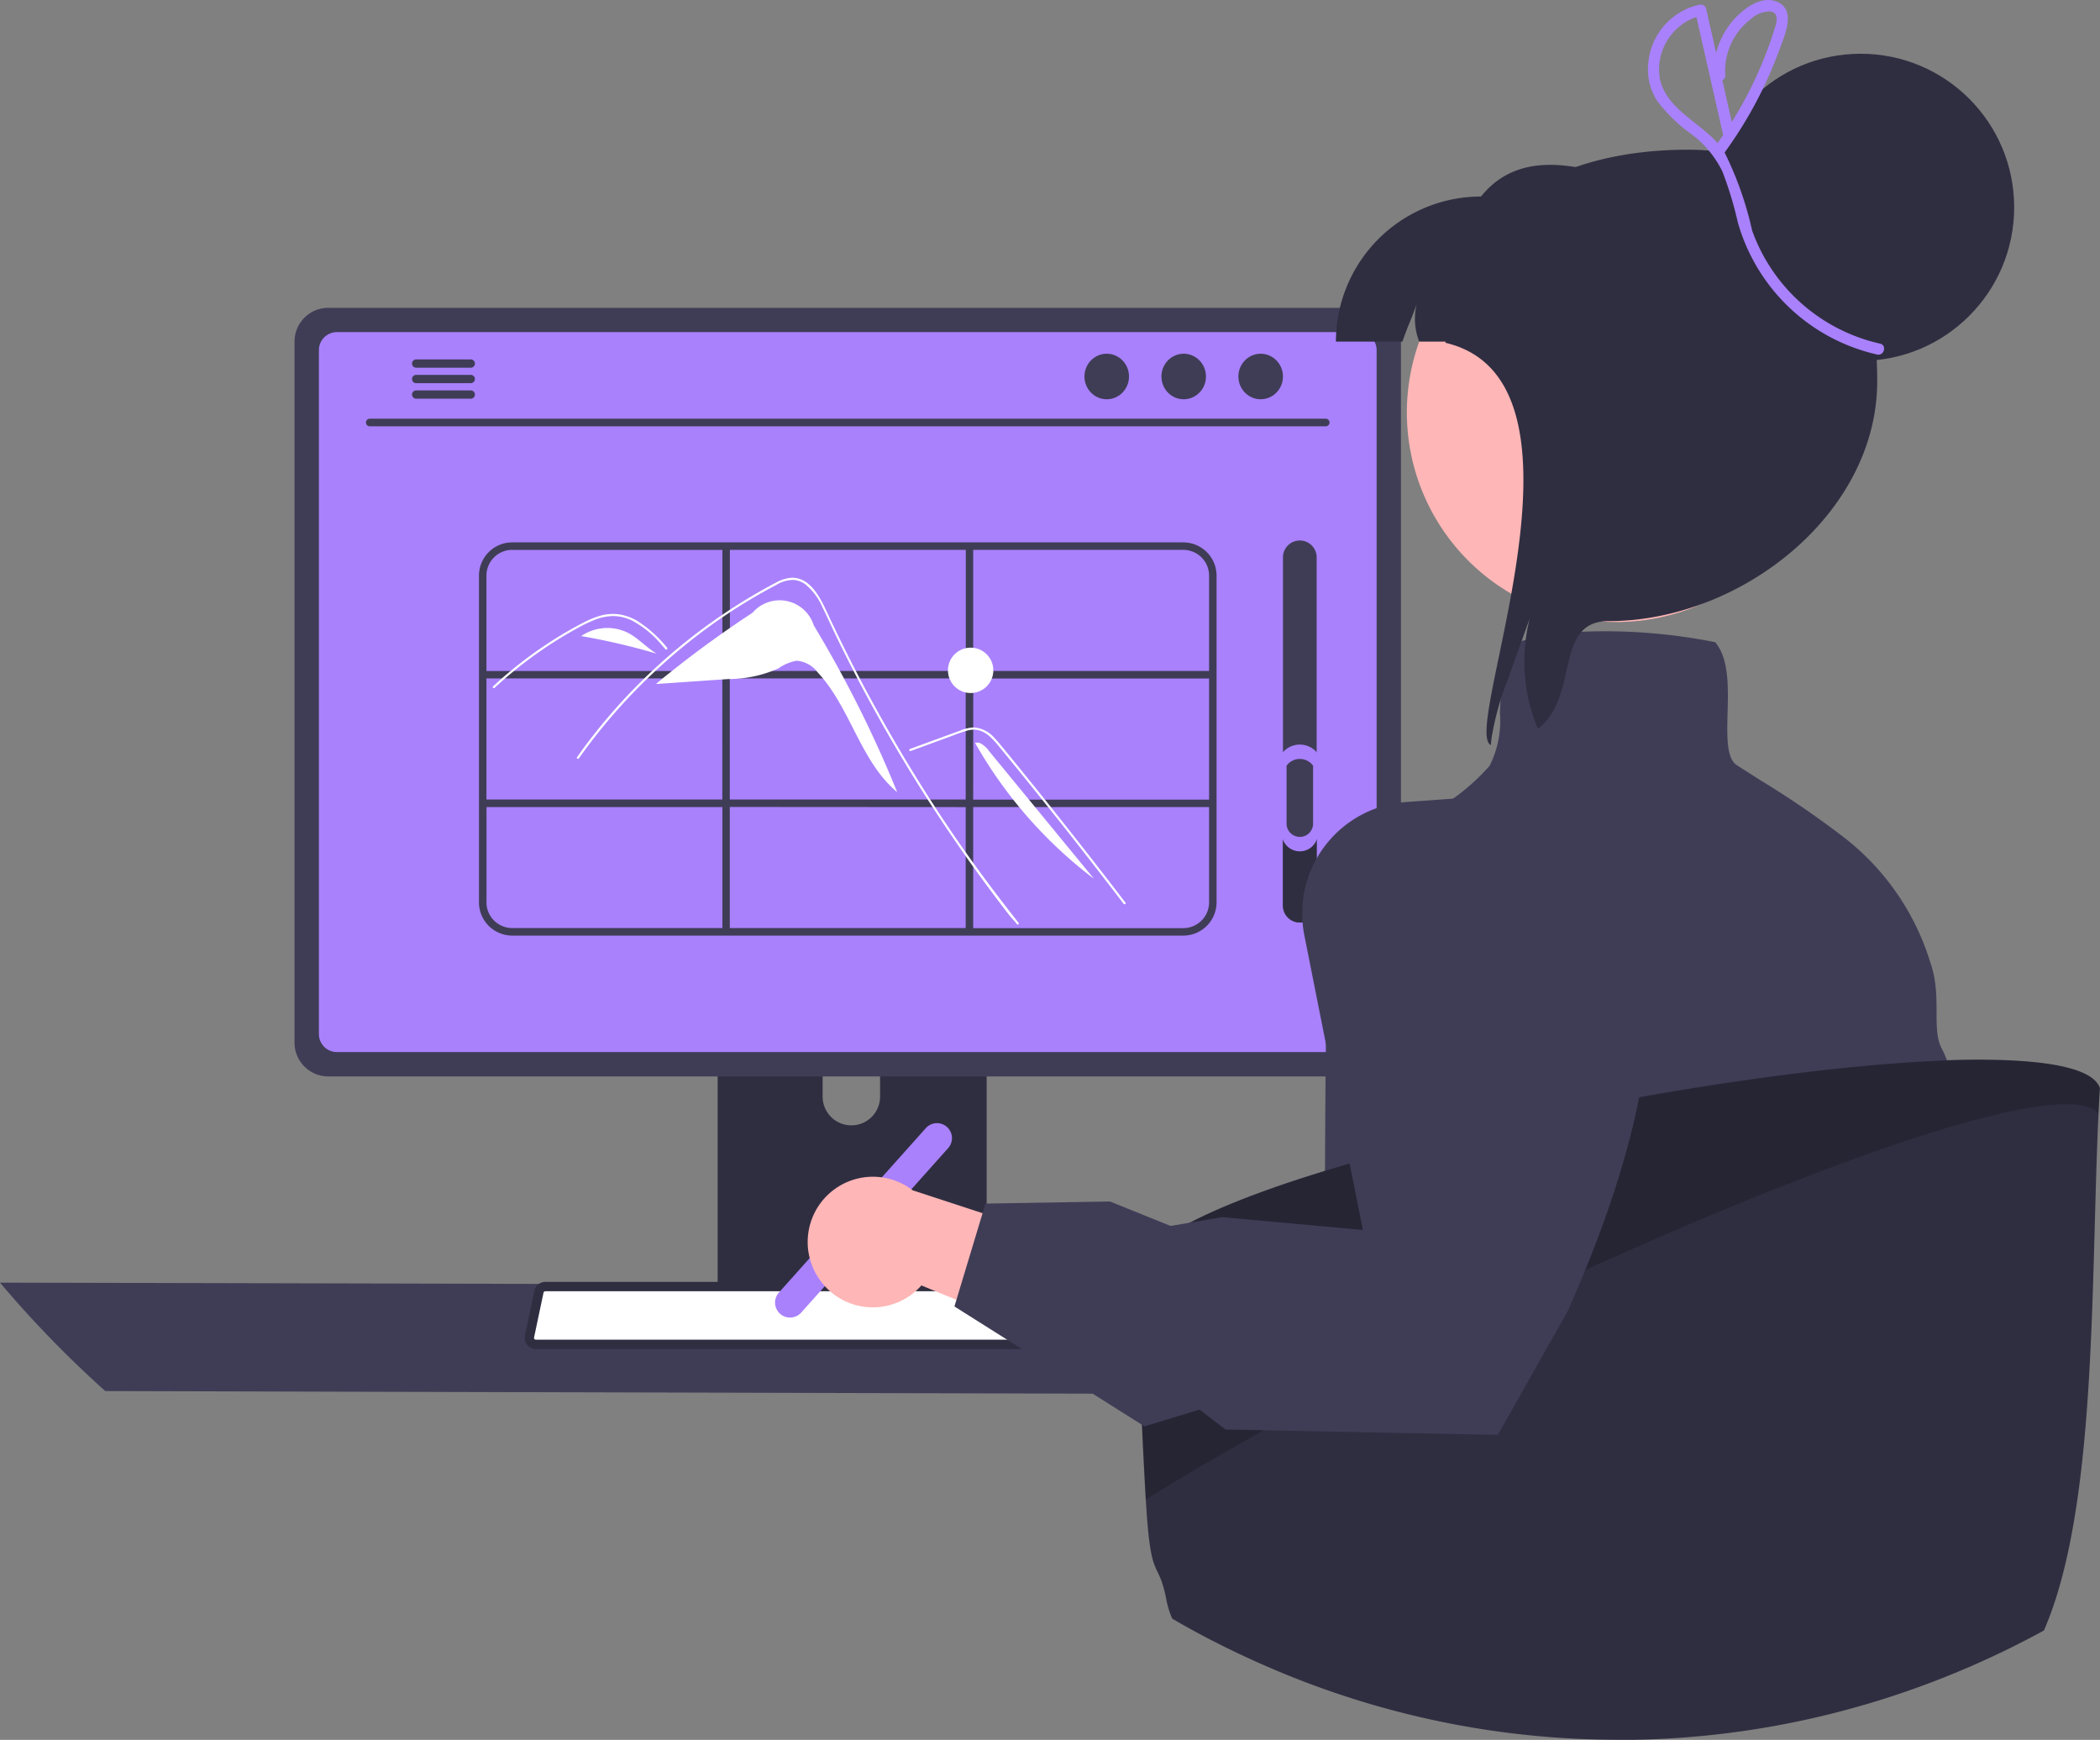 <svg xmlns="http://www.w3.org/2000/svg" width="110.853" height="91.824" viewBox="0 0 110.853 91.824">
  <rect x="0" y="0" width="110.853" height="91.824" fill="#808080" stroke="none"/>
  <g id="グループ_819" data-name="グループ 819" transform="translate(-418.367 -3951.231)">
    <path id="パス_1094" data-name="パス 1094" d="M328.114,649.216a57.122,57.122,0,0,0,5.558,5.722l75.023.2a57.118,57.118,0,0,0,5.558-5.722Z" transform="translate(90.253 3369.708)" fill="#3f3d56"/>
    <path id="パス_1095" data-name="パス 1095" d="M519.8,549.63V569.9H534V549.63a.681.681,0,0,0-.48-.652.627.627,0,0,0-.2-.032H520.49a.685.685,0,0,0-.686.684Zm5.542,6.965a1.516,1.516,0,1,1,3.032,0v2.352a1.516,1.516,0,1,1-3.032,0Z" transform="translate(-63.55 3450.16)" fill="#2f2e41"/>
    <path id="パス_1096" data-name="パス 1096" d="M519.584,651.686v1.955a.385.385,0,0,0,.381.383H533.49a.383.383,0,0,0,.381-.383v-1.955Z" transform="translate(-63.373 3367.726)" fill="#3f3d56"/>
    <path id="パス_1097" data-name="パス 1097" d="M406.774,390.673v37.011a1.78,1.78,0,0,0,1.779,1.779H463.4a1.78,1.78,0,0,0,1.779-1.779V390.673A1.781,1.781,0,0,0,463.4,388.9H408.553A1.781,1.781,0,0,0,406.774,390.673Z" transform="translate(27.14 3578.577)" fill="#3f3d56"/>
    <path id="パス_1098" data-name="パス 1098" d="M413.284,396.349v36.094a.952.952,0,0,0,.951.951h53.932a.952.952,0,0,0,.951-.951V396.349a.953.953,0,0,0-.951-.953H414.235A.953.953,0,0,0,413.284,396.349Z" transform="translate(21.917 3573.362)" fill="#a981fc"/>
    <path id="パス_1099" data-name="パス 1099" d="M468.385,652.342a.583.583,0,0,0,.459.219H500.93a.59.59,0,0,0,.577-.711l-.5-2.366a.591.591,0,0,0-.368-.429.572.572,0,0,0-.209-.04H469.34a.572.572,0,0,0-.21.04.591.591,0,0,0-.368.429l-.5,2.366A.59.59,0,0,0,468.385,652.342Z" transform="translate(-22.187 3369.869)" fill="#2f2e41"/>
    <path id="パス_1100" data-name="パス 1100" d="M471.345,651.516a.078.078,0,0,0-.029.005.1.1,0,0,0-.065.07l-.5,2.367a.094.094,0,0,0,.02.078l0,0a.089.089,0,0,0,.073.035h32.086a.093.093,0,0,0,.073-.035.091.091,0,0,0,.021-.079l-.5-2.369a.1.1,0,0,0-.06-.069.086.086,0,0,0-.034-.007Z" transform="translate(-24.193 3367.863)" fill="#fff"/>
    <path id="パス_1101" data-name="パス 1101" d="M426.052,418.922h50.464a.2.2,0,1,0,0-.4H426.052a.2.2,0,1,0,0,.4Z" transform="translate(11.833 3554.807)" fill="#3f3d56"/>
    <ellipse id="楕円形_24" data-name="楕円形 24" cx="1.176" cy="1.202" rx="1.176" ry="1.202" transform="translate(483.738 3969.899)" fill="#3f3d56"/>
    <ellipse id="楕円形_25" data-name="楕円形 25" cx="1.176" cy="1.202" rx="1.176" ry="1.202" transform="translate(479.675 3969.899)" fill="#3f3d56"/>
    <ellipse id="楕円形_26" data-name="楕円形 26" cx="1.176" cy="1.202" rx="1.176" ry="1.202" transform="translate(475.612 3969.899)" fill="#3f3d56"/>
    <path id="パス_1102" data-name="パス 1102" d="M438.156,402.9a.216.216,0,0,0,.215.217h2.886a.218.218,0,0,0,0-.437h-2.886A.218.218,0,0,0,438.156,402.9Z" transform="translate(1.961 3567.52)" fill="#3f3d56"/>
    <path id="パス_1103" data-name="パス 1103" d="M438.156,407.045a.216.216,0,0,0,.215.217h2.886a.218.218,0,1,0,0-.437h-2.886A.218.218,0,0,0,438.156,407.045Z" transform="translate(1.961 3564.191)" fill="#3f3d56"/>
    <path id="パス_1104" data-name="パス 1104" d="M438.156,411.193a.218.218,0,0,0,.215.219h2.886a.218.218,0,0,0,0-.437h-2.886a.216.216,0,0,0-.215.217Z" transform="translate(1.961 3560.861)" fill="#3f3d56"/>
    <path id="パス_1105" data-name="パス 1105" d="M493.21,451.546H457.784a1.757,1.757,0,0,0-1.755,1.755v17.242a1.757,1.757,0,0,0,1.755,1.755H493.21a1.757,1.757,0,0,0,1.755-1.755V453.3A1.757,1.757,0,0,0,493.21,451.546Zm1.36,1.755v5.03H482.118v-6.39H493.21a1.362,1.362,0,0,1,1.36,1.36Zm-25.3,11.816v-6.391h12.452v6.391Zm12.452.4V471.9H469.271v-6.391Zm-12.847-.4H456.424v-6.391h12.452Zm.4-6.786v-6.391h12.452v6.391Zm12.847.4H494.57v6.391H482.118Zm-24.334-6.786h11.092v6.391H456.424V453.3a1.362,1.362,0,0,1,1.36-1.36Zm-1.36,18.6v-5.03h12.452V471.9H457.784A1.362,1.362,0,0,1,456.424,470.543Zm36.786,1.36H482.118v-6.391H494.57v5.03a1.362,1.362,0,0,1-1.36,1.36Z" transform="translate(-12.379 3528.31)" fill="#3f3d56"/>
    <path id="パス_1106" data-name="パス 1106" d="M511.7,468.428a1.886,1.886,0,0,0-3.229-.665,57.074,57.074,0,0,0-5.078,3.742l0,.02,3.79-.261a6.527,6.527,0,0,0,2.663-.566,2.348,2.348,0,0,1,.951-.4,1.529,1.529,0,0,1,1.1.6c1.746,1.86,2.252,4.7,4.211,6.338A62.188,62.188,0,0,0,511.7,468.428Z" transform="translate(-50.379 3515.805)" fill="#fff"/>
    <path id="パス_1107" data-name="パス 1107" d="M505.407,479.276c-.193-.244-.272-.3-.463-.547q-2.327-3.009-4.374-6.222-1.391-2.182-2.643-4.448-.6-1.077-1.16-2.171-.437-.848-.855-1.707c-.08-.163-.157-.328-.234-.492-.182-.387-.36-.776-.551-1.158a3.185,3.185,0,0,0-.883-1.184,1.205,1.205,0,0,0-.628-.242,1.751,1.751,0,0,0-.909.26,29.261,29.261,0,0,0-5.754,3.968,29.955,29.955,0,0,0-4.675,5.189c-.041.059-.139,0-.1-.057q.246-.348.5-.689a30.119,30.119,0,0,1,7.69-7.173q.748-.485,1.524-.924c.261-.148.523-.293.789-.43a1.923,1.923,0,0,1,.837-.259c1.015-.016,1.541,1.134,1.9,1.908q.17.365.345.728.659,1.378,1.369,2.731.438.835.9,1.661,1.423,2.571,3.024,5.038c1.414,2.178,2.818,4.1,4.429,6.14C505.531,479.252,505.451,479.333,505.407,479.276Z" transform="translate(-33.354 3520.732)" fill="#fff"/>
    <path id="パス_1108" data-name="パス 1108" d="M468.838,472.538l-.177-.2a5.216,5.216,0,0,0-1.614-1.327,2.341,2.341,0,0,0-.981-.227,2.8,2.8,0,0,0-1.018.222c-.153.061-.3.131-.451.2-.169.085-.334.176-.5.267q-.464.257-.917.537-.9.556-1.744,1.2-.437.333-.857.687-.39.329-.764.676c-.053.049-.133-.03-.08-.08l.2-.182q.282-.255.573-.5.53-.448,1.088-.861.868-.643,1.795-1.2.463-.277.939-.531c.1-.051.193-.1.291-.148a4.641,4.641,0,0,1,.691-.281,2.46,2.46,0,0,1,1.044-.1,2.72,2.72,0,0,1,.964.333,6.511,6.511,0,0,1,1.6,1.431C468.966,472.512,468.886,472.592,468.838,472.538Z" transform="translate(-15.34 3512.96)" fill="#fff"/>
    <path id="パス_1109" data-name="パス 1109" d="M571.027,502.2l1.513-.553.751-.275a7.684,7.684,0,0,1,.742-.255,1.17,1.17,0,0,1,.671.009,1.548,1.548,0,0,1,.523.325,4.251,4.251,0,0,1,.429.459c.164.2.325.4.486.593q1,1.225,1.991,2.461t1.964,2.482q.978,1.249,1.942,2.509l.236.309c.043.057.141,0,.1-.057q-.972-1.273-1.957-2.535t-1.989-2.52q-1-1.254-2.016-2.5l-.506-.619c-.143-.174-.284-.35-.44-.511a1.586,1.586,0,0,0-1.075-.567,2.075,2.075,0,0,0-.731.161l-.758.277-1.523.557-.381.139c-.068.025-.038.134.03.109Z" transform="translate(-104.594 3488.668)" fill="#fff"/>
    <path id="パス_1110" data-name="パス 1110" d="M485.807,474.659a2.442,2.442,0,0,0-2.46.176,35.072,35.072,0,0,1,3.991.932C486.794,475.447,486.368,474.947,485.807,474.659Z" transform="translate(-34.299 3509.966)" fill="#fff"/>
    <path id="パス_1111" data-name="パス 1111" d="M482.708,476.563l-.148.12c.05-.042.1-.082.156-.119Z" transform="translate(-33.667 3508.237)" fill="#fff"/>
    <path id="パス_1112" data-name="パス 1112" d="M589.259,505.465a1.259,1.259,0,0,0-.533-.445l-.208.008a23.588,23.588,0,0,0,6.283,7.182Z" transform="translate(-118.683 3485.404)" fill="#fff"/>
    <circle id="楕円形_27" data-name="楕円形 27" cx="1.198" cy="1.198" r="1.198" transform="translate(468.406 3985.411)" fill="#fff"/>
    <path id="パス_1113" data-name="パス 1113" d="M671.657,471.206a.891.891,0,0,0,.889-.889V451.935a.889.889,0,1,0-1.779,0v18.381A.891.891,0,0,0,671.657,471.206Z" transform="translate(-184.676 3528.711)" fill="#3f3d56"/>
    <path id="パス_1114" data-name="パス 1114" d="M671.657,531.784a.891.891,0,0,0,.889-.889V527a1.1,1.1,0,0,0-1.779,0v3.9A.891.891,0,0,0,671.657,531.784Z" transform="translate(-184.676 3468.133)" fill="#2f2e41"/>
    <path id="パス_1115" data-name="パス 1115" d="M671.385,511.179a.958.958,0,0,0,.956-.957v-4.192a1.186,1.186,0,0,0-1.913,0v4.192A.958.958,0,0,0,671.385,511.179Z" transform="translate(-184.404 3484.982)" fill="#a981fc"/>
    <path id="パス_1116" data-name="パス 1116" d="M672.436,513.511a.7.7,0,0,0,.7-.7v-3.057a.865.865,0,0,0-1.4,0v3.057A.7.7,0,0,0,672.436,513.511Z" transform="translate(-185.455 3481.888)" fill="#3f3d56"/>
    <path id="パス_1117" data-name="パス 1117" d="M535.376,616.625a.791.791,0,0,1-.063-1.116l7.771-8.695a.791.791,0,0,1,1.179,1.054l-7.771,8.695A.791.791,0,0,1,535.376,616.625Z" transform="translate(-75.832 3403.941)" fill="#a981fc"/>
    <path id="パス_1118" data-name="パス 1118" d="M789.333,570.174c0,1.441-.34,2.544-.3,3.425a56.777,56.777,0,0,1-7.175,2.573c-.277.079-.553.154-.832.229-1.508-4.617-3.018-8.845-3.613-9.293-1.362-1.022-2.044,3.206-2.044,2.184s.682-1.022-1.02-2.384-.682-7.491-.682-7.491l-2.384-6.129,2.666-9.776,3.463-12.7h3.406s.1.073.269.21c.852.7,3.421,3.02,3.137,5.58a42.909,42.909,0,0,0,.435,5.933c1,8.916,3.311,18.608,3.311,21.166C787.971,567.109,789.333,568.131,789.333,570.174Z" transform="translate(-265.327 3464.708)" fill="#e6e6e6"/>
    <path id="パス_1119" data-name="パス 1119" d="M683.16,497.951c0-.01-.006-.018-.01-.026a5.268,5.268,0,0,0-.267-.6c-.575-1.081.034-2.741-.615-4.576a13.259,13.259,0,0,0-4.2-6.3c-.055-.047-.111-.093-.168-.14l0,0a48.994,48.994,0,0,0-4.625-3.178c-.389-.249-.8-.508-1.22-.781-.545-.35-.516-1.516-.484-2.749.036-1.37.073-2.789-.6-3.674l-.043-.057-.069-.018a29.734,29.734,0,0,0-7-.54h0a13.769,13.769,0,0,0-2.951.433c-.071.02-.142.04-.211.063-.053.014-.107.032-.16.049l-.043.016-.034.032a4.751,4.751,0,0,0-.872,3.032v0q-.021.332-.036.664a5.258,5.258,0,0,1-.542,2.783,11.421,11.421,0,0,1-3.453,2.656,8.7,8.7,0,0,1-3.68.976l-.188-.006-.018.186c-1.356,2.583-1.3,9.248-1.346,16.385q0,.6-.008,1.2c-.024,3.324-.087,6.706-.336,9.787-.109,1.324-.249,2.591-.437,3.775-.913,5.765-5.05.978-7.028,4.815a4.845,4.845,0,0,0,.326,1.1c.227.134.461.265.692.4q1.539.857,3.135,1.6c.059.028.119.055.178.081a46.785,46.785,0,0,0,6.02,2.3c.4.123.8.239,1.208.35a46.17,46.17,0,0,0,10.991,1.646.332.332,0,0,1,.045,0,57.039,57.039,0,0,0,13.013-1.876l.178-.047c.279-.075.555-.15.832-.229a56.765,56.765,0,0,0,7.175-2.573,1.832,1.832,0,0,0,.026.259.6.6,0,0,0,.012.083c0-.032.008-.063.01-.095.012-.093.022-.188.032-.283A61.478,61.478,0,0,0,683.16,497.951Z" transform="translate(-162.01 3509.26)" fill="#3f3d56"/>
    <path id="パス_1120" data-name="パス 1120" d="M705.211,377.216a11.065,11.065,0,1,0-.562-9.426c-.051.127-.1.253-.142.385A11.05,11.05,0,0,0,705.211,377.216Z" transform="translate(-211.224 3601.087)" fill="#ffb6b6"/>
    <path id="パス_1121" data-name="パス 1121" d="M688.417,360.072c.476-1.332.268-.638.75-1.965a3.312,3.312,0,0,0,.137,1.965h13.175v-7.659c-3.86-1.53-7.633-2.831-9.913,0a7.659,7.659,0,0,0-7.659,7.658Z" transform="translate(-196.021 3609.189)" fill="#2f2e41"/>
    <path id="パス_1122" data-name="パス 1122" d="M716.549,378.108c.01-.142.025-.289.046-.431a14.92,14.92,0,0,1,.856-3.039c.38-1.069.765-2.143,1.15-3.211a9.2,9.2,0,0,0,.431,5.835c2.224-1.732.821-5.693,3.728-5.693,6.99,0,14.183-5.668,14.183-12.663s-3-12.217-9.989-12.217-12.668,3.2-12.8,10.191C722.76,358.905,714.923,377.4,716.549,378.108Z" transform="translate(-219.483 3612.443)" fill="#2f2e41"/>
    <circle id="楕円形_28" data-name="楕円形 28" cx="8.104" cy="8.104" r="8.104" transform="translate(508.482 3954.068)" fill="#2f2e41"/>
    <path id="パス_1123" data-name="パス 1123" d="M682.6,591.244q-.042.625-.073,1.332c-.419,8.872-.057,20.816-2.882,27.3q-.949.519-1.917.992-.039.018-.071.036c-.174.085-.348.168-.522.247a.058.058,0,0,1-.022.012,47.2,47.2,0,0,1-5.892,2.314c-.247.079-.5.154-.745.229l-.16.047a46.234,46.234,0,0,1-11.669,1.876c-.206.006-.407.01-.6.014-.069,0-.136,0-.2,0-.221,0-.441,0-.662,0q-.67,0-1.334-.02a46.17,46.17,0,0,1-10.991-1.646c-.405-.111-.806-.227-1.208-.35a46.788,46.788,0,0,1-6.02-2.3c-.059-.026-.119-.053-.178-.081q-1.6-.741-3.135-1.6c-.231-.13-.464-.261-.692-.4a4.846,4.846,0,0,1-.326-1.1c-.449-2.156-.808-.7-1.065-5.188-.235-4.113-.385-8.238-.441-10.6-.018-.629-.024-1.132-.026-1.476.21-1.5,3.577-3.2,8.489-4.813.464-.152.945-.3,1.437-.455,1.328-.409,2.747-.81,4.23-1.2,3.775-.988,7.967-1.9,12.128-2.645,2.054-.368,4.1-.7,6.086-.978,3.485-.494,6.781-.836,9.6-.976.271-.014.536-.026.8-.034.281-.012.555-.02.824-.026C679.423,589.691,682.2,590.114,682.6,591.244Z" transform="translate(-153.385 3417.406)" fill="#2f2e41"/>
    <path id="パス_1124" data-name="パス 1124" d="M682.6,591.244q-.042.626-.073,1.332c-3.079-3.316-36.252,11.5-50.3,20.4-.235-4.113-.385-8.238-.441-10.6-.018-.629-.024-1.133-.026-1.476.21-1.5,3.577-3.2,8.489-4.813.464-.152.945-.3,1.437-.455,1.328-.409,2.747-.81,4.23-1.2,3.775-.988,7.967-1.9,12.128-2.645,2.054-.368,4.1-.7,6.086-.978,3.485-.494,6.781-.836,9.6-.976.271-.014.536-.026.8-.034.281-.012.555-.02.824-.026C679.423,589.69,682.2,590.113,682.6,591.244Z" transform="translate(-153.385 3417.406)" opacity="0.2"/>
    <path id="パス_1125" data-name="パス 1125" d="M544.564,626.518a3.424,3.424,0,0,0,5.249.14l11.256,4.623-1.215-6.205-10.5-3.438a3.443,3.443,0,0,0-4.787,4.882Z" transform="translate(-82.807 3392.413)" fill="#ffb6b6"/>
    <path id="パス_1126" data-name="パス 1126" d="M613.45,518.483l-.062-.007-6.564.477a5.891,5.891,0,0,0-4.261,2.307,5.772,5.772,0,0,0-.608.988h0a5.891,5.891,0,0,0-.485,3.733l3.09,15.555-7.435-.676-2.714.464-3.2-1.292-6.572.112-.152.5-1.379,4.57-.108.359L593.03,551.9l2.909-.885,1.371,1.053.066,0,2.718.054,11.592.227,3.168-5.613.5-.88c3.68-8.244,4.588-14,4.3-17.963a13.184,13.184,0,0,0-1.222-4.887A8.29,8.29,0,0,0,613.45,518.483Z" transform="translate(-114.251 3474.608)" fill="#3f3d56"/>
    <path id="パス_1127" data-name="パス 1127" d="M780.478,324.856a9.358,9.358,0,0,1-6.754-5.966,18.01,18.01,0,0,0-1.453-4.121,22.033,22.033,0,0,0,2.9-5.443c.273-.752.913-2.116-.172-2.529-.864-.329-1.845.466-2.357,1.093a4.162,4.162,0,0,0-.817,1.627l-.53-2.339a.3.3,0,0,0-.365-.207,3.457,3.457,0,0,0-2.679,3,3.055,3.055,0,0,0,.466,2.08,8.162,8.162,0,0,0,1.793,1.741,5.442,5.442,0,0,1,1.643,1.977,19.18,19.18,0,0,1,.814,2.679,9.923,9.923,0,0,0,7.356,6.983C780.692,325.51,780.851,324.938,780.478,324.856Zm-8.172-14.174a3.441,3.441,0,0,1,.561-2.108,3.337,3.337,0,0,1,.762-.825,1.5,1.5,0,0,1,1.075-.423c.486.1.29.645.187.972q-.2.647-.449,1.28a21.035,21.035,0,0,1-1.1,2.393c-.217.4-.449.8-.691,1.185l-.5-2.211a.248.248,0,0,0,.161-.263Zm-3.463.118a2.928,2.928,0,0,1,1.94-3.184l1.412,6.234c-.1.143-.2.284-.3.425-.026-.03-.05-.062-.078-.091-.987-1.074-2.708-1.807-2.977-3.384Z" transform="translate(-262.867 3644.511)" fill="#a981fc"/>
  </g>
</svg>
